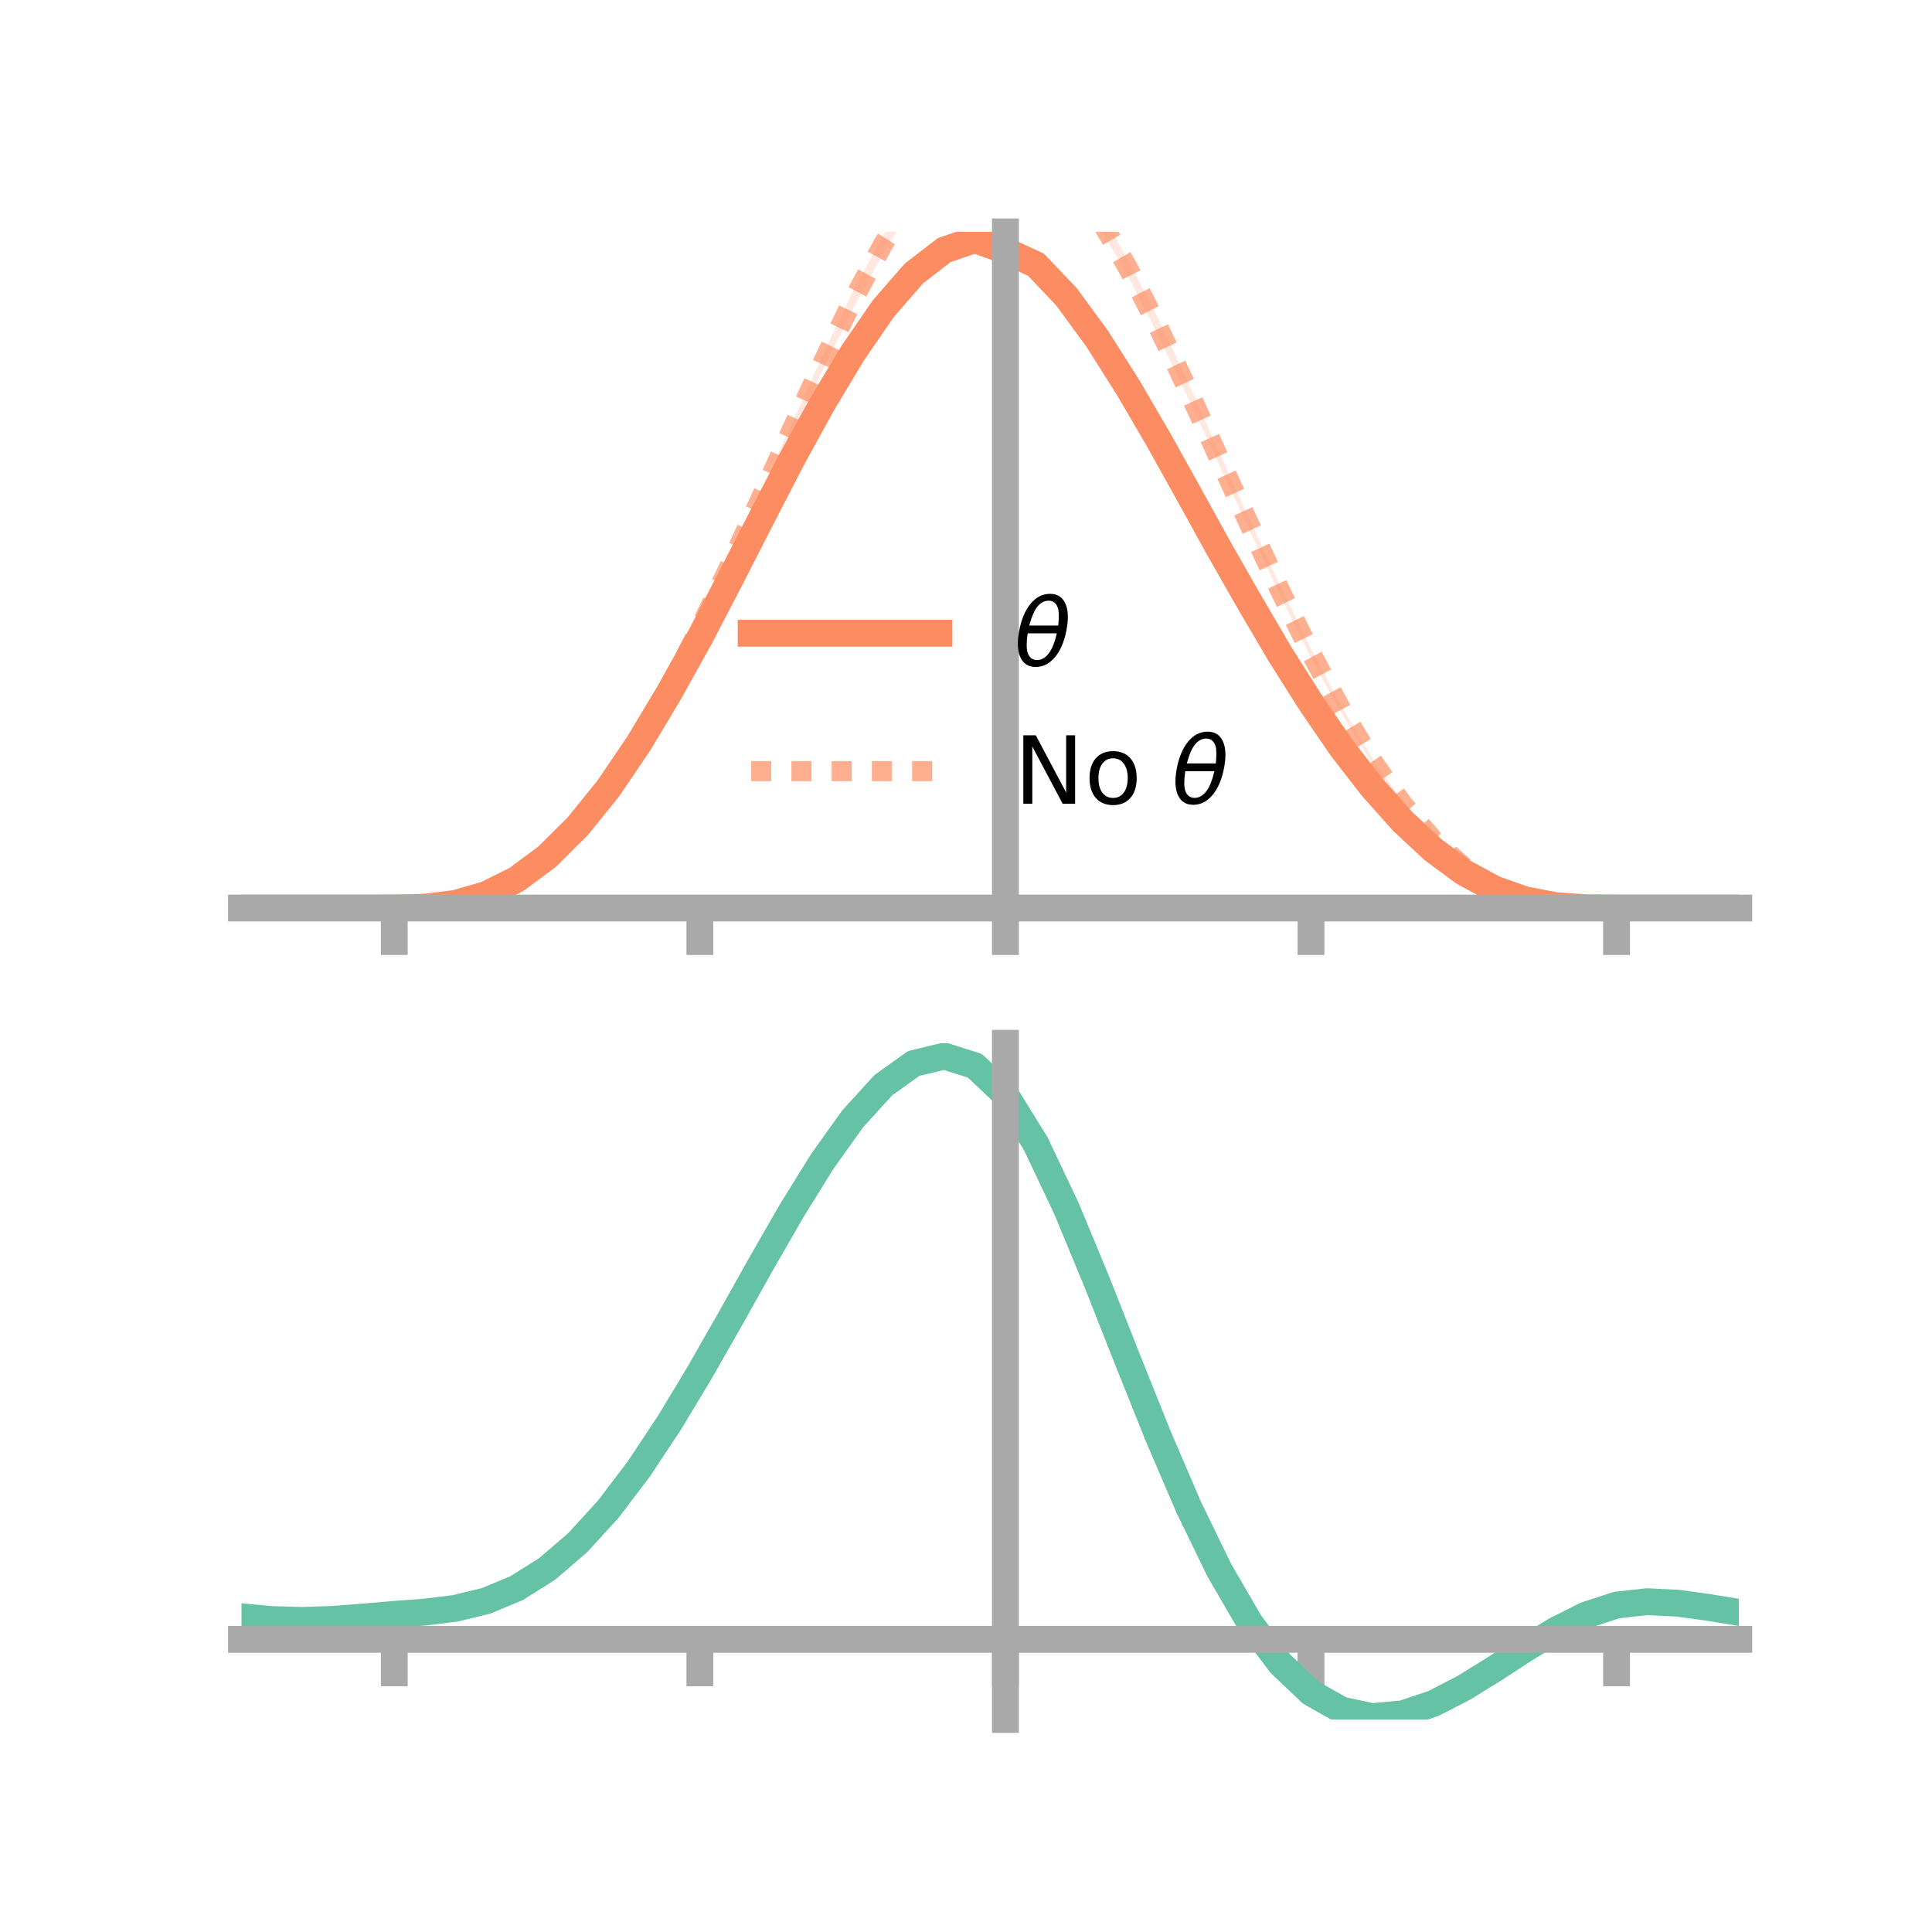 <?xml version="1.0" encoding="utf-8" standalone="no"?>
<!DOCTYPE svg PUBLIC "-//W3C//DTD SVG 1.1//EN"
  "http://www.w3.org/Graphics/SVG/1.1/DTD/svg11.dtd">
<!-- Created with matplotlib (https://matplotlib.org/) -->
<svg height="144pt" version="1.1" viewBox="0 0 144 144" width="144pt" xmlns="http://www.w3.org/2000/svg" xmlns:xlink="http://www.w3.org/1999/xlink">
 <defs>
  <style type="text/css">*{stroke-linecap:butt;stroke-linejoin:round;}</style>
 </defs>
 <g id="figure_1">
  <g id="patch_1">
   <path d="M 0 144 
L 144 144 
L 144 0 
L 0 0 
z
" style="fill:none;"/>
  </g>
  <g id="axes_1">
   <g id="patch_2">
    <path d="M 18 67.68 
L 129.6 67.68 
L 129.6 17.28 
L 18 17.28 
z
" style="fill:none;"/>
   </g>
   <g id="PolyCollection_1">
    <path clip-path="url(#pf2b17c2beb)" d="M 18 67.68 
L 18 67.68 
L 20.278 67.68 
L 22.555 67.68 
L 24.833 67.68 
L 27.11 67.68 
L 29.388 67.679 
L 31.665 67.608 
L 33.943 67.312 
L 36.22 66.631 
L 38.498 65.464 
L 40.776 63.737 
L 43.053 61.419 
L 45.331 58.571 
L 47.608 55.158 
L 49.886 51.316 
L 52.163 47.193 
L 54.441 42.741 
L 56.718 38.262 
L 58.996 33.812 
L 61.273 29.623 
L 63.551 25.862 
L 65.829 22.503 
L 68.106 19.876 
L 70.384 18.094 
L 72.661 17.28 
L 74.939 18.031 
L 77.216 19.244 
L 79.494 21.571 
L 81.771 24.715 
L 84.049 28.303 
L 86.327 32.299 
L 88.604 36.337 
L 90.882 40.496 
L 93.159 44.551 
L 95.437 48.467 
L 97.714 52.127 
L 99.992 55.487 
L 102.269 58.463 
L 104.547 61.062 
L 106.824 63.221 
L 109.102 64.929 
L 111.38 66.198 
L 113.657 67.03 
L 115.935 67.481 
L 118.212 67.656 
L 120.49 67.68 
L 122.767 67.68 
L 125.045 67.68 
L 127.322 67.68 
L 129.6 67.68 
L 129.6 67.68 
L 129.6 67.68 
L 127.322 67.68 
L 125.045 67.68 
L 122.767 67.68 
L 120.49 67.68 
L 118.212 67.667 
L 115.935 67.52 
L 113.657 67.099 
L 111.38 66.319 
L 109.102 65.114 
L 106.824 63.469 
L 104.547 61.384 
L 102.269 58.871 
L 99.992 55.979 
L 97.714 52.681 
L 95.437 49.149 
L 93.159 45.314 
L 90.882 41.387 
L 88.604 37.294 
L 86.327 33.153 
L 84.049 29.358 
L 81.771 25.756 
L 79.494 22.686 
L 77.216 20.212 
L 74.939 19.338 
L 72.661 18.448 
L 70.384 19.174 
L 68.106 20.912 
L 65.829 23.523 
L 63.551 26.799 
L 61.273 30.629 
L 58.996 34.736 
L 56.718 39.11 
L 54.441 43.536 
L 52.163 47.849 
L 49.886 51.916 
L 47.608 55.677 
L 45.331 58.982 
L 43.053 61.765 
L 40.776 63.972 
L 38.498 65.63 
L 36.22 66.73 
L 33.943 67.361 
L 31.665 67.626 
L 29.388 67.679 
L 27.11 67.68 
L 24.833 67.68 
L 22.555 67.68 
L 20.278 67.68 
L 18 67.68 
z
" style="fill:#fc8d62;fill-opacity:0.2;"/>
   </g>
   <g id="PolyCollection_2">
    <path clip-path="url(#pf2b17c2beb)" d="M 18 67.68 
L 18 67.68 
L 20.278 67.68 
L 22.555 67.68 
L 24.833 67.68 
L 27.11 67.68 
L 29.388 67.679 
L 31.665 67.607 
L 33.943 67.312 
L 36.22 66.634 
L 38.498 65.457 
L 40.776 63.728 
L 43.053 61.378 
L 45.331 58.47 
L 47.608 54.986 
L 49.886 50.978 
L 52.163 46.485 
L 54.441 41.657 
L 56.718 36.66 
L 58.996 31.591 
L 61.273 26.578 
L 63.551 21.746 
L 65.829 17.516 
L 68.106 13.94 
L 70.384 11.184 
L 72.661 9.429 
L 74.939 9.286 
L 77.216 9.96 
L 79.494 12.149 
L 81.771 15.349 
L 84.049 19.335 
L 86.327 23.724 
L 88.604 28.602 
L 90.882 33.722 
L 93.159 38.764 
L 95.437 43.698 
L 97.714 48.351 
L 99.992 52.663 
L 102.269 56.493 
L 104.547 59.733 
L 106.824 62.425 
L 109.102 64.522 
L 111.38 66.015 
L 113.657 66.971 
L 115.935 67.474 
L 118.212 67.655 
L 120.49 67.68 
L 122.767 67.68 
L 125.045 67.68 
L 127.322 67.68 
L 129.6 67.68 
L 129.6 67.68 
L 129.6 67.68 
L 127.322 67.68 
L 125.045 67.68 
L 122.767 67.68 
L 120.49 67.68 
L 118.212 67.666 
L 115.935 67.511 
L 113.657 67.055 
L 111.38 66.153 
L 109.102 64.722 
L 106.824 62.722 
L 104.547 60.115 
L 102.269 56.896 
L 99.992 53.163 
L 97.714 49.038 
L 95.437 44.442 
L 93.159 39.581 
L 90.882 34.681 
L 88.604 29.776 
L 86.327 25.028 
L 84.049 20.522 
L 81.771 16.673 
L 79.494 13.565 
L 77.216 11.383 
L 74.939 11.053 
L 72.661 10.957 
L 70.384 12.508 
L 68.106 15.278 
L 65.829 18.879 
L 63.551 23.055 
L 61.273 27.678 
L 58.996 32.544 
L 56.718 37.562 
L 54.441 42.464 
L 52.163 47.148 
L 49.886 51.502 
L 47.608 55.455 
L 45.331 58.876 
L 43.053 61.721 
L 40.776 63.965 
L 38.498 65.64 
L 36.22 66.739 
L 33.943 67.361 
L 31.665 67.63 
L 29.388 67.679 
L 27.11 67.68 
L 24.833 67.68 
L 22.555 67.68 
L 20.278 67.68 
L 18 67.68 
z
" style="fill:#fc8d62;fill-opacity:0.2;"/>
   </g>
   <g id="matplotlib.axis_1">
    <g id="xtick_1">
     <g id="line2d_1">
      <defs>
       <path d="M 0 0 
L 0 3.5 
" id="m70513e7f2d" style="stroke:#a9a9a9;stroke-width:2;"/>
      </defs>
      <g>
       <use style="fill:#a9a9a9;stroke:#a9a9a9;stroke-width:2;" x="29.388" xlink:href="#m70513e7f2d" y="67.68"/>
      </g>
     </g>
    </g>
    <g id="xtick_2">
     <g id="line2d_2">
      <g>
       <use style="fill:#a9a9a9;stroke:#a9a9a9;stroke-width:2;" x="52.163" xlink:href="#m70513e7f2d" y="67.68"/>
      </g>
     </g>
    </g>
    <g id="xtick_3">
     <g id="line2d_3">
      <g>
       <use style="fill:#a9a9a9;stroke:#a9a9a9;stroke-width:2;" x="74.939" xlink:href="#m70513e7f2d" y="67.68"/>
      </g>
     </g>
    </g>
    <g id="xtick_4">
     <g id="line2d_4">
      <g>
       <use style="fill:#a9a9a9;stroke:#a9a9a9;stroke-width:2;" x="97.714" xlink:href="#m70513e7f2d" y="67.68"/>
      </g>
     </g>
    </g>
    <g id="xtick_5">
     <g id="line2d_5">
      <g>
       <use style="fill:#a9a9a9;stroke:#a9a9a9;stroke-width:2;" x="120.49" xlink:href="#m70513e7f2d" y="67.68"/>
      </g>
     </g>
    </g>
   </g>
   <g id="matplotlib.axis_2"/>
   <g id="line2d_6">
    <path clip-path="url(#pf2b17c2beb)" d="M 18 67.68 
L 20.278 67.68 
L 22.555 67.68 
L 24.833 67.68 
L 27.11 67.68 
L 29.388 67.679 
L 31.665 67.617 
L 33.943 67.336 
L 36.22 66.68 
L 38.498 65.547 
L 40.776 63.855 
L 43.053 61.592 
L 45.331 58.777 
L 47.608 55.418 
L 49.886 51.616 
L 52.163 47.521 
L 54.441 43.138 
L 56.718 38.686 
L 58.996 34.274 
L 61.273 30.126 
L 63.551 26.33 
L 65.829 23.013 
L 68.106 20.394 
L 70.384 18.634 
L 72.661 17.864 
L 74.939 18.684 
L 77.216 19.728 
L 79.494 22.128 
L 81.771 25.235 
L 84.049 28.831 
L 86.327 32.726 
L 88.604 36.816 
L 90.882 40.941 
L 93.159 44.932 
L 95.437 48.808 
L 97.714 52.404 
L 99.992 55.733 
L 102.269 58.667 
L 104.547 61.223 
L 106.824 63.345 
L 109.102 65.022 
L 111.38 66.259 
L 113.657 67.065 
L 115.935 67.5 
L 118.212 67.661 
L 120.49 67.68 
L 122.767 67.68 
L 125.045 67.68 
L 127.322 67.68 
L 129.6 67.68 
" style="fill:none;stroke:#fc8d62;stroke-linecap:square;stroke-width:2;"/>
   </g>
   <g id="line2d_7">
    <path clip-path="url(#pf2b17c2beb)" d="M 18 67.68 
L 20.278 67.68 
L 22.555 67.68 
L 24.833 67.68 
L 27.11 67.68 
L 29.388 67.679 
L 31.665 67.619 
L 33.943 67.337 
L 36.22 66.687 
L 38.498 65.549 
L 40.776 63.847 
L 43.053 61.549 
L 45.331 58.673 
L 47.608 55.221 
L 49.886 51.24 
L 52.163 46.817 
L 54.441 42.06 
L 56.718 37.111 
L 58.996 32.068 
L 61.273 27.128 
L 63.551 22.4 
L 65.829 18.198 
L 68.106 14.609 
L 70.384 11.846 
L 72.661 10.193 
L 74.939 10.17 
L 77.216 10.672 
L 79.494 12.857 
L 81.771 16.011 
L 84.049 19.928 
L 86.327 24.376 
L 88.604 29.189 
L 90.882 34.201 
L 93.159 39.172 
L 95.437 44.07 
L 97.714 48.695 
L 99.992 52.913 
L 102.269 56.694 
L 104.547 59.924 
L 106.824 62.573 
L 109.102 64.622 
L 111.38 66.084 
L 113.657 67.013 
L 115.935 67.493 
L 118.212 67.661 
L 120.49 67.68 
L 122.767 67.68 
L 125.045 67.68 
L 127.322 67.68 
L 129.6 67.68 
" style="fill:none;stroke:#fc8d62;stroke-dasharray:1.5,1.5;stroke-dashoffset:0;stroke-opacity:0.7;stroke-width:1.5;"/>
   </g>
   <g id="patch_3">
    <path d="M 74.939 67.68 
L 74.939 17.28 
" style="fill:none;stroke:#a9a9a9;stroke-linecap:square;stroke-linejoin:miter;stroke-width:2;"/>
   </g>
   <g id="patch_4">
    <path d="M 129.6 67.68 
L 129.6 17.28 
" style="fill:none;"/>
   </g>
   <g id="patch_5">
    <path d="M 18 67.68 
L 129.6 67.68 
" style="fill:none;stroke:#a9a9a9;stroke-linecap:square;stroke-linejoin:miter;stroke-width:2;"/>
   </g>
   <g id="patch_6">
    <path d="M 18 17.28 
L 129.6 17.28 
" style="fill:none;"/>
   </g>
   <g id="legend_1">
    <g id="line2d_8">
     <path d="M 55.985 47.2 
L 69.985 47.2 
" style="fill:none;stroke:#fc8d62;stroke-linecap:square;stroke-width:2;"/>
    </g>
    <g id="line2d_9"/>
    <g id="text_1">
     <!-- $\theta$ -->
     <g transform="translate(75.585 49.65)scale(0.07 -0.07)">
      <defs>
       <path d="M 45.516 34.672 
L 14.453 34.672 
Q 12.359 20.062 14.5 13.875 
Q 17.188 6.25 24.469 6.25 
Q 31.781 6.25 37.359 13.922 
Q 42.234 20.656 45.516 34.672 
z
M 47.016 42.969 
Q 48.344 56.844 46.625 61.719 
Q 43.953 69.438 36.766 69.438 
Q 29.297 69.438 23.828 61.812 
Q 19.531 55.672 16.156 42.969 
z
M 38.188 76.766 
Q 49.906 76.766 54.594 66.406 
Q 59.281 56.109 55.719 37.844 
Q 52.203 19.625 43.453 9.281 
Q 34.766 -1.125 23.047 -1.125 
Q 11.281 -1.125 6.641 9.281 
Q 2 19.625 5.516 37.844 
Q 9.078 56.109 17.719 66.406 
Q 26.422 76.766 38.188 76.766 
z
" id="DejaVuSans-Oblique-952"/>
      </defs>
      <use transform="translate(0 0.234)" xlink:href="#DejaVuSans-Oblique-952"/>
     </g>
    </g>
    <g id="line2d_10">
     <path d="M 55.985 57.474 
L 69.985 57.474 
" style="fill:none;stroke:#fc8d62;stroke-dasharray:1.5,1.5;stroke-dashoffset:0;stroke-opacity:0.7;stroke-width:1.5;"/>
    </g>
    <g id="line2d_11"/>
    <g id="text_2">
     <!-- No $\theta$ -->
     <g transform="translate(75.585 59.924)scale(0.07 -0.07)">
      <defs>
       <path d="M 9.812 72.906 
L 23.094 72.906 
L 55.422 11.922 
L 55.422 72.906 
L 64.984 72.906 
L 64.984 0 
L 51.703 0 
L 19.391 60.984 
L 19.391 0 
L 9.812 0 
z
" id="DejaVuSans-78"/>
       <path d="M 30.609 48.391 
Q 23.391 48.391 19.188 42.75 
Q 14.984 37.109 14.984 27.297 
Q 14.984 17.484 19.156 11.844 
Q 23.344 6.203 30.609 6.203 
Q 37.797 6.203 41.984 11.859 
Q 46.188 17.531 46.188 27.297 
Q 46.188 37.016 41.984 42.703 
Q 37.797 48.391 30.609 48.391 
z
M 30.609 56 
Q 42.328 56 49.016 48.375 
Q 55.719 40.766 55.719 27.297 
Q 55.719 13.875 49.016 6.219 
Q 42.328 -1.422 30.609 -1.422 
Q 18.844 -1.422 12.172 6.219 
Q 5.516 13.875 5.516 27.297 
Q 5.516 40.766 12.172 48.375 
Q 18.844 56 30.609 56 
z
" id="DejaVuSans-111"/>
       <path id="DejaVuSans-32"/>
      </defs>
      <use transform="translate(0 0.234)" xlink:href="#DejaVuSans-78"/>
      <use transform="translate(74.805 0.234)" xlink:href="#DejaVuSans-111"/>
      <use transform="translate(135.986 0.234)" xlink:href="#DejaVuSans-32"/>
      <use transform="translate(167.773 0.234)" xlink:href="#DejaVuSans-Oblique-952"/>
     </g>
    </g>
   </g>
  </g>
  <g id="axes_2">
   <g id="patch_7">
    <path d="M 18 128.16 
L 129.6 128.16 
L 129.6 77.76 
L 18 77.76 
z
" style="fill:none;"/>
   </g>
   <g id="PolyCollection_3">
    <path clip-path="url(#p28c0a4a816)" d="M 18 120.543 
L 18 120.464 
L 20.278 120.683 
L 22.555 120.746 
L 24.833 120.661 
L 27.11 120.477 
L 29.388 120.273 
L 31.665 120.099 
L 33.943 119.814 
L 36.22 119.256 
L 38.498 118.295 
L 40.776 116.842 
L 43.053 114.845 
L 45.331 112.296 
L 47.608 109.228 
L 49.886 105.708 
L 52.163 101.838 
L 54.441 97.747 
L 56.718 93.589 
L 58.996 89.538 
L 61.273 85.785 
L 63.551 82.529 
L 65.829 79.971 
L 68.106 78.316 
L 70.384 77.76 
L 72.661 78.493 
L 74.939 80.684 
L 77.216 84.425 
L 79.494 89.311 
L 81.771 94.895 
L 84.049 100.757 
L 86.327 106.533 
L 88.604 111.921 
L 90.882 116.687 
L 93.159 120.665 
L 95.437 123.76 
L 97.714 125.942 
L 99.992 127.239 
L 102.269 127.73 
L 104.547 127.53 
L 106.824 126.778 
L 109.102 125.628 
L 111.38 124.244 
L 113.657 122.788 
L 115.935 121.419 
L 118.212 120.29 
L 120.49 119.552 
L 122.767 119.301 
L 125.045 119.418 
L 127.322 119.74 
L 129.6 120.125 
L 129.6 120.23 
L 129.6 120.23 
L 127.322 119.869 
L 125.045 119.566 
L 122.767 119.46 
L 120.49 119.715 
L 118.212 120.462 
L 115.935 121.618 
L 113.657 123.033 
L 111.38 124.543 
L 109.102 125.978 
L 106.824 127.167 
L 104.547 127.946 
L 102.269 128.16 
L 99.992 127.678 
L 97.714 126.398 
L 95.437 124.26 
L 93.159 121.246 
L 90.882 117.388 
L 88.604 112.775 
L 86.327 107.56 
L 84.049 101.966 
L 81.771 96.284 
L 79.494 90.867 
L 77.216 86.124 
L 74.939 82.496 
L 72.661 80.375 
L 70.384 79.67 
L 68.106 80.209 
L 65.829 81.806 
L 63.551 84.265 
L 61.273 87.39 
L 58.996 90.984 
L 56.718 94.856 
L 54.441 98.825 
L 52.163 102.726 
L 49.886 106.414 
L 47.608 109.767 
L 45.331 112.692 
L 43.053 115.128 
L 40.776 117.047 
L 38.498 118.454 
L 36.22 119.391 
L 33.943 119.938 
L 31.665 120.214 
L 29.388 120.379 
L 27.11 120.568 
L 24.833 120.733 
L 22.555 120.804 
L 20.278 120.743 
L 18 120.543 
z
" style="fill:#66c2a5;fill-opacity:0.2;"/>
   </g>
   <g id="matplotlib.axis_3">
    <g id="xtick_6">
     <g id="line2d_12">
      <g>
       <use style="fill:#a9a9a9;stroke:#a9a9a9;stroke-width:2;" x="29.388" xlink:href="#m70513e7f2d" y="122.187"/>
      </g>
     </g>
    </g>
    <g id="xtick_7">
     <g id="line2d_13">
      <g>
       <use style="fill:#a9a9a9;stroke:#a9a9a9;stroke-width:2;" x="52.163" xlink:href="#m70513e7f2d" y="122.187"/>
      </g>
     </g>
    </g>
    <g id="xtick_8">
     <g id="line2d_14">
      <g>
       <use style="fill:#a9a9a9;stroke:#a9a9a9;stroke-width:2;" x="74.939" xlink:href="#m70513e7f2d" y="122.187"/>
      </g>
     </g>
    </g>
    <g id="xtick_9">
     <g id="line2d_15">
      <g>
       <use style="fill:#a9a9a9;stroke:#a9a9a9;stroke-width:2;" x="97.714" xlink:href="#m70513e7f2d" y="122.187"/>
      </g>
     </g>
    </g>
    <g id="xtick_10">
     <g id="line2d_16">
      <g>
       <use style="fill:#a9a9a9;stroke:#a9a9a9;stroke-width:2;" x="120.49" xlink:href="#m70513e7f2d" y="122.187"/>
      </g>
     </g>
    </g>
   </g>
   <g id="matplotlib.axis_4"/>
   <g id="line2d_17">
    <path clip-path="url(#p28c0a4a816)" d="M 18 120.504 
L 20.278 120.713 
L 22.555 120.775 
L 24.833 120.697 
L 27.11 120.522 
L 29.388 120.326 
L 31.665 120.157 
L 33.943 119.876 
L 36.22 119.323 
L 38.498 118.374 
L 40.776 116.944 
L 43.053 114.987 
L 45.331 112.494 
L 47.608 109.497 
L 49.886 106.061 
L 52.163 102.282 
L 54.441 98.286 
L 56.718 94.222 
L 58.996 90.261 
L 61.273 86.588 
L 63.551 83.397 
L 65.829 80.889 
L 68.106 79.263 
L 70.384 78.715 
L 72.661 79.434 
L 74.939 81.59 
L 77.216 85.274 
L 79.494 90.089 
L 81.771 95.589 
L 84.049 101.362 
L 86.327 107.047 
L 88.604 112.348 
L 90.882 117.037 
L 93.159 120.956 
L 95.437 124.01 
L 97.714 126.17 
L 99.992 127.458 
L 102.269 127.945 
L 104.547 127.738 
L 106.824 126.973 
L 109.102 125.803 
L 111.38 124.393 
L 113.657 122.91 
L 115.935 121.518 
L 118.212 120.376 
L 120.49 119.633 
L 122.767 119.38 
L 125.045 119.492 
L 127.322 119.804 
L 129.6 120.177 
" style="fill:none;stroke:#66c2a5;stroke-linecap:square;stroke-width:2;"/>
   </g>
   <g id="patch_8">
    <path d="M 74.939 128.16 
L 74.939 77.76 
" style="fill:none;stroke:#a9a9a9;stroke-linecap:square;stroke-linejoin:miter;stroke-width:2;"/>
   </g>
   <g id="patch_9">
    <path d="M 129.6 128.16 
L 129.6 77.76 
" style="fill:none;"/>
   </g>
   <g id="patch_10">
    <path d="M 18 122.187 
L 129.6 122.187 
" style="fill:none;stroke:#a9a9a9;stroke-linecap:square;stroke-linejoin:miter;stroke-width:2;"/>
   </g>
   <g id="patch_11">
    <path d="M 18 77.76 
L 129.6 77.76 
" style="fill:none;"/>
   </g>
  </g>
 </g>
 <defs>
  <clipPath id="pf2b17c2beb">
   <rect height="50.4" width="111.6" x="18" y="17.28"/>
  </clipPath>
  <clipPath id="p28c0a4a816">
   <rect height="50.4" width="111.6" x="18" y="77.76"/>
  </clipPath>
 </defs>
</svg>
